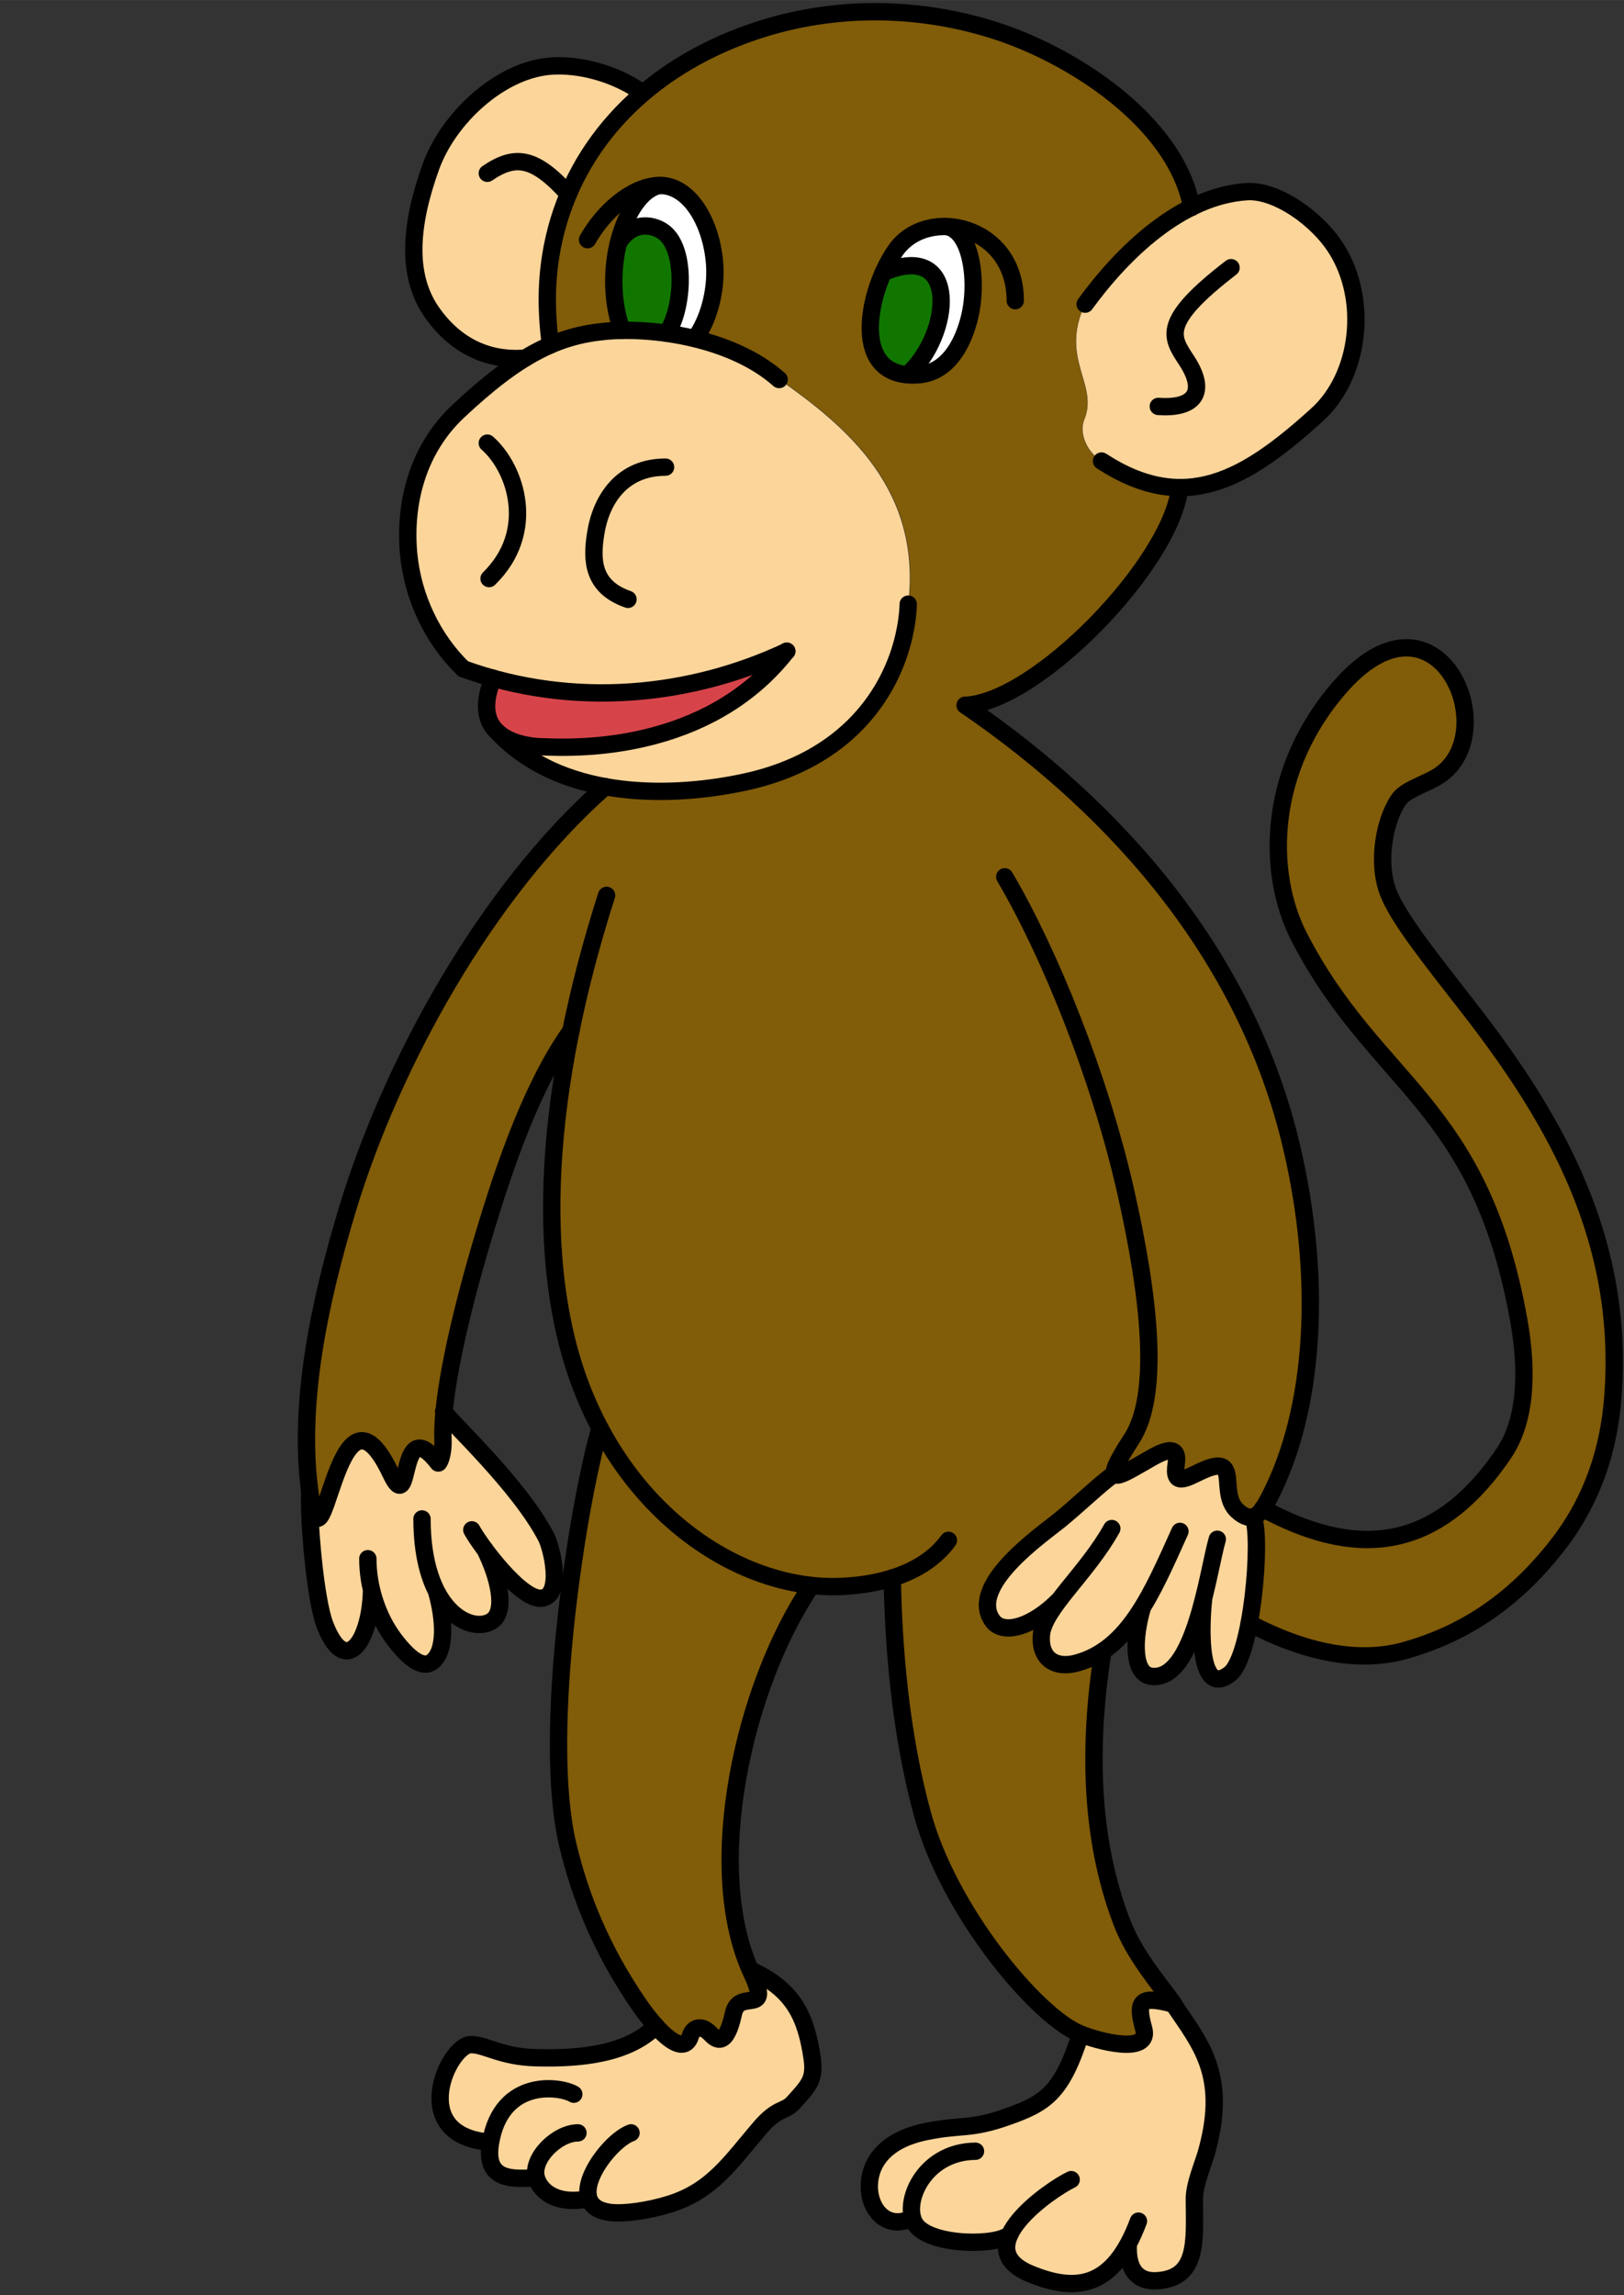 <?xml version="1.0" encoding="UTF-8"?>
<!DOCTYPE svg PUBLIC "-//W3C//DTD SVG 1.1//EN" "http://www.w3.org/Graphics/SVG/1.1/DTD/svg11.dtd">
<!-- Creator: CorelDRAW X6 -->
<svg xmlns="http://www.w3.org/2000/svg" xml:space="preserve" width="74.348mm" height="105.04mm" version="1.1" style="shape-rendering:geometricPrecision; text-rendering:geometricPrecision; image-rendering:optimizeQuality; fill-rule:evenodd; clip-rule:evenodd"
viewBox="0 0 7435 10504"
 xmlns:xlink="http://www.w3.org/1999/xlink">
 <rect x="0" y="0" width="7435" height="10504" fill="#333333" stroke="none"/>
 <defs>
  <style type="text/css">
   <![CDATA[
    .str0 {stroke:black;stroke-width:79.37;stroke-linecap:round;stroke-linejoin:round}
    .fil5 {fill:none}
    .fil0 {fill:#117600}
    .fil3 {fill:#815C09}
    .fil4 {fill:#D6444A}
    .fil2 {fill:#FCD59A}
    .fil1 {fill:white}
   ]]>
  </style>
 </defs>
 <g id="Colour">
  <path class="fil0" d="M3051 1525c72,-95 95,-362 -4,-455 -49,-46 -155,-63 -217,43 -29,120 -31,264 16,398 62,-1 131,3 204,13z"/>
  <path class="fil0" d="M4155 1715c203,-183 243,-618 -111,-468 -84,188 -105,450 111,468z"/>
  <path class="fil1" d="M3271 1212c-12,-189 -113,-364 -251,-363 -79,12 -154,120 -190,264 62,-106 167,-89 217,-43 99,92 75,359 4,455 43,6 86,14 130,25 60,-81 98,-214 90,-337z"/>
  <path class="fil1" d="M4440 1447c40,-173 2,-405 -115,-411 -88,0 -173,36 -225,109 -20,29 -40,64 -56,102 354,-150 313,285 111,468 16,1 33,1 52,0 125,-10 201,-128 233,-268z"/>
  <path class="fil2" d="M2529 1127c16,-83 41,-163 73,-240 75,-176 190,-333 341,-461 -122,-89 -293,-135 -428,-123 -229,21 -462,238 -542,459 -95,263 -114,492 0,661 102,150 250,231 431,216 40,-24 78,-44 116,-60 -20,-155 -21,-297 9,-451z"/>
  <path class="fil2" d="M2501 7034c-124,-237 -429,-517 -469,-574 -5,48 -6,91 -5,128 3,74 -18,113 -22,109 -187,-243 -117,260 -217,48 -250,-530 -308,551 -370,86 -6,119 24,487 69,605 93,244 209,80 214,-158 20,83 55,162 103,225 82,109 139,131 174,104 65,-49 57,-196 20,-324 73,142 188,175 251,138 74,-44 33,-206 -29,-330 73,99 190,231 260,224 100,-10 48,-230 21,-281z"/>
  <path class="fil2" d="M5527 9841c95,-349 -34,-490 -153,-668 -149,-38 -175,-21 -138,112 33,118 -196,63 -288,25 -87,271 -161,317 -337,379 -170,60 -209,34 -370,67 -187,38 -255,140 -260,241 -5,117 82,214 197,154 4,13 9,25 17,35 75,95 379,94 429,39 -32,67 -19,134 91,180 188,79 341,70 452,-138 -8,125 48,173 125,170 196,-8 178,-180 177,-373 -1,-69 43,-166 58,-224z"/>
  <path class="fil2" d="M5496 6735c-68,32 -128,70 -111,-36 18,-116 -105,-30 -156,-2 -60,34 -118,69 -126,48 -70,50 -158,137 -251,213 -78,64 -424,300 -306,461 47,64 179,31 305,-97 -45,59 -78,112 -82,159 -10,111 63,157 160,131 44,-12 84,-30 121,-54 72,-48 130,-117 181,-200 -43,145 -43,302 39,314 125,18 196,-177 242,-360 -18,161 -19,458 120,349 102,-81 147,-626 106,-718 -20,6 -43,-1 -72,-28 -93,-85 25,-272 -169,-180z"/>
  <path class="fil2" d="M3251 9306c-38,-40 -77,-29 -90,11 -23,74 -91,29 -158,-45 -126,126 -336,151 -550,145 -160,-4 -231,-61 -298,-60 -103,2 -296,419 91,447 -32,185 111,166 210,163 15,54 83,128 240,95 11,32 40,56 97,64 62,8 173,-7 273,-38 196,-61 281,-195 414,-350 80,-93 113,-72 150,-112 75,-82 102,-110 88,-207 -28,-189 -85,-313 -281,-402 2,5 4,9 6,13 94,200 -59,65 -84,183 -34,158 -79,122 -107,92z"/>
  <path class="fil3" d="M6884 6653c-321,473 -700,469 -1103,251 -14,20 -28,33 -44,38 26,58 18,298 -17,486 248,131 497,186 714,125 244,-69 487,-206 707,-494 153,-200 226,-428 244,-666 54,-702 -247,-1252 -660,-1782 -168,-215 -323,-408 -369,-529 -52,-138 -17,-331 50,-425 28,-40 104,-64 163,-96 333,-181 22,-929 -426,-426 -340,382 -347,855 -194,1153 352,683 826,756 1005,1752 43,239 33,462 -69,612z"/>
  <path class="fil3" d="M3436 9018c-216,-485 -27,-1311 279,-1761 -356,-39 -738,-286 -968,-720 -97,325 -271,1394 -147,1909 55,230 151,475 326,729 23,34 50,69 77,98 67,74 136,119 158,45 13,-41 52,-51 90,-11 28,30 73,66 107,-92 26,-118 178,18 84,-183 -2,-4 -4,-9 -6,-13z"/>
  <path class="fil2" d="M4968 1392c166,-228 434,-495 741,-515 134,-8 322,122 410,263 147,235 107,581 -90,759 -217,196 -411,333 -627,332 -111,0 -228,-37 -356,-120 -1,-1 -2,-1 -3,-2 -67,-39 -104,-128 -79,-188 68,-164 -115,-277 4,-530z"/>
  <path class="fil2" d="M4158 2765c61,-524 -278,-808 -590,-1028 -105,-94 -246,-153 -387,-187 -44,-11 -87,-19 -130,-25 -72,-10 -142,-14 -204,-13 -26,0 -51,2 -74,4 -88,8 -169,27 -253,63 -38,16 -76,36 -116,60 -92,56 -191,135 -307,244 -183,172 -248,416 -226,653 19,197 108,387 250,525 45,16 91,31 137,44 467,129 945,64 1344,-123 -154,197 -366,322 -603,386 -161,44 -335,59 -511,52 0,0 -133,2 -209,-66 131,138 305,214 491,247 210,38 435,22 631,-20 479,-101 676,-414 735,-668 12,-53 19,-103 20,-148z"/>
  <path class="fil4" d="M3603 2981c-399,187 -877,252 -1344,123 -54,128 -29,203 21,248 76,68 209,66 209,66 176,8 350,-8 511,-52 238,-64 449,-189 603,-386z"/>
  <path class="fil3" d="M5912 5244c-202,-856 -779,-1528 -1493,-2016 327,-13 944,-650 982,-996 -111,-1 -227,-37 -356,-120 -1,-1 -2,-1 -3,-2 -67,-39 -104,-128 -79,-188 68,-164 -115,-277 4,-530 1,-1 2,-3 3,-4 83,-114 192,-237 318,-334 53,-41 109,-77 168,-106 -74,-397 -558,-704 -915,-814 -394,-121 -797,-103 -1147,30 -172,65 -324,154 -450,262 -151,129 -267,285 -341,461 -32,76 -57,156 -73,240 -30,155 -29,297 -9,451 84,-36 165,-55 253,-63 23,-2 48,-3 74,-4 -47,-134 -46,-279 -16,-398 35,-144 111,-252 190,-264 138,-1 238,174 251,363 8,123 -30,257 -90,337 141,34 281,94 387,187 312,220 651,504 590,1028 -2,45 -8,95 -20,148 -59,254 -256,567 -735,668 -196,41 -422,57 -631,20 -547,482 -977,1268 -1178,1927 -138,453 -224,898 -177,1282 1,7 2,14 3,21 62,465 120,-616 370,-86 100,212 30,-291 217,-48 3,4 25,-35 22,-109 -1,-36 0,-79 5,-128 19,-197 85,-484 178,-793 100,-336 227,-702 403,-948 -128,633 -118,1199 49,1632 25,65 54,127 85,186 231,434 612,681 968,720 46,5 92,7 137,5 78,-4 158,-15 232,-39 5,312 37,714 139,1084 121,440 515,913 715,1000 3,1 6,2 9,4 92,37 321,93 288,-25 -37,-133 -11,-151 138,-112 -77,-108 -182,-226 -240,-380 -149,-393 -149,-825 -85,-1235 -36,24 -76,42 -121,54 -97,26 -171,-21 -160,-131 4,-47 37,-99 82,-159 -126,128 -258,161 -305,97 -118,-161 227,-397 306,-461 94,-76 181,-163 251,-213 8,21 66,-14 126,-48 51,-29 174,-114 156,2 -17,106 43,68 111,36 193,-92 75,95 169,180 29,26 52,34 72,28 16,-5 31,-19 44,-38 9,-13 17,-28 26,-44 216,-411 246,-1016 104,-1616zm-1704 -3530c-19,2 -36,2 -52,0 -216,-18 -195,-280 -111,-468 17,-38 36,-72 56,-102 52,-74 137,-110 225,-109 117,6 155,238 115,411 -33,140 -108,258 -233,268z"/>
 </g>
 <g id="lineart">
  <path class="fil5 str0" d="M2520 1579c-20,-155 -21,-297 9,-451 86,-438 399,-787 865,-963 350,-133 753,-152 1147,-30 357,110 841,417 915,814"/>
  <path class="fil5 str0" d="M4968 1392c173,-237 439,-496 741,-515 134,-8 322,122 410,263 147,235 107,581 -90,759 -328,297 -605,459 -986,211"/>
  <path class="fil5 str0" d="M4419 3228c327,-13 944,-650 982,-996"/>
  <path class="fil5 str0" d="M5636 1225c-325,250 -274,317 -204,424 96,146 37,223 -129,211"/>
  <path class="fil5 str0" d="M2231 793c129,-88 218,-74 371,95"/>
  <path class="fil5 str0" d="M2943 426c-122,-89 -293,-135 -428,-123 -229,21 -462,238 -542,459 -95,263 -114,492 0,661 102,150 250,231 431,216"/>
  <path class="fil5 str0" d="M2690 1097c70,-124 195,-239 320,-248 144,-10 249,169 262,363 8,123 -30,257 -90,337"/>
  <path class="fil5 str0" d="M3020 849c-144,22 -277,366 -173,663"/>
  <path class="fil5 str0" d="M4325 1036c117,6 155,238 115,411 -33,140 -108,258 -233,268 -321,26 -237,-383 -107,-569 144,-206 548,-117 548,230"/>
  <path class="fil5 str0" d="M4044 1247c354,-150 313,285 111,468"/>
  <path class="fil5 str0" d="M2831 1113c62,-106 167,-89 217,-43 99,92 75,359 4,455"/>
  <path class="fil5 str0" d="M2231 2028c132,116 227,406 8,620"/>
  <path class="fil5 str0" d="M3047 2138c-201,0 -296,150 -320,305 -19,120 -16,243 148,300"/>
  <path class="fil5 str0" d="M2771 3600c-547,482 -977,1268 -1178,1927 -138,453 -224,898 -177,1282 64,517 119,-602 373,-65 100,212 30,-291 217,-48 3,4 25,-35 22,-109 -7,-185 68,-535 183,-921 100,-336 227,-702 403,-948"/>
  <path class="fil5 str0" d="M2777 4098c-282,879 -335,1682 -115,2252 236,612 752,931 1191,911 186,-8 382,-64 489,-211"/>
  <path class="fil5 str0" d="M4419 3228c713,488 1290,1160 1493,2016 142,600 112,1205 -104,1616 -38,73 -74,117 -143,55 -93,-85 25,-272 -169,-180 -68,32 -128,70 -111,-36 18,-116 -105,-30 -156,-2 -104,59 -200,121 -49,-110 134,-204 82,-657 -28,-1141 -119,-521 -344,-1079 -552,-1433"/>
  <path class="fil5 str0" d="M2747 6537c-97,325 -271,1394 -147,1909 55,230 151,475 326,729 82,119 203,246 235,143 13,-41 52,-51 90,-11 28,30 73,66 107,-92 26,-118 178,18 84,-183 -226,-483 -36,-1320 273,-1775"/>
  <path class="fil5 str0" d="M4085 7222c5,312 37,714 139,1084 121,440 515,913 715,1000 86,37 331,101 297,-21 -37,-133 -11,-151 138,-112 -77,-108 -182,-226 -240,-380 -149,-393 -149,-825 -85,-1235"/>
  <path class="fil5 str0" d="M3003 9273c-126,126 -336,151 -550,145 -160,-4 -231,-61 -298,-60 -103,2 -296,419 91,447m381 -220c-59,-36 -329,-77 -381,220 -32,185 111,166 210,163m190 -206c-94,0 -213,115 -191,203 13,54 81,131 241,98m193 -301c-112,40 -324,335 -96,364 62,8 173,-7 273,-38 196,-61 281,-195 414,-350 80,-93 113,-72 150,-112 75,-82 102,-110 88,-207 -28,-189 -85,-313 -281,-402"/>
  <path class="fil5 str0" d="M4947 9310c-87,271 -161,317 -337,379 -170,60 -209,34 -370,67 -187,38 -255,140 -260,241 -5,117 82,214 197,154"/>
  <path class="fil5 str0" d="M4466 9846c-246,2 -341,252 -271,340 75,95 379,94 429,39"/>
  <path class="fil5 str0" d="M4904 9976c-93,44 -479,308 -190,430 216,90 384,65 498,-240m-46 103c-8,125 48,173 125,170 196,-8 178,-180 177,-373 -1,-69 43,-166 58,-224 95,-349 -34,-490 -153,-668"/>
  <path class="fil5 str0" d="M1418 6830c-6,119 24,487 69,605 93,244 209,80 214,-158m-17 -143c0,131 45,268 120,368 82,109 139,131 174,104 65,-49 57,-196 20,-324m-66 -330c0,418 221,526 317,469 74,-44 33,-206 -29,-330m-60 -89c37,69 224,322 319,313 100,-10 48,-230 21,-281 -124,-237 -429,-517 -469,-574"/>
  <path class="fil5 str0" d="M5102 6745c-70,50 -158,137 -251,213 -78,64 -424,300 -306,461 47,64 179,31 305,-97m240 -326c-114,205 -311,366 -322,485 -10,111 63,157 160,131 239,-64 346,-319 474,-603m-172 349c-43,145 -43,302 39,314 199,29 261,-480 304,-627m-62 267c-18,161 -19,458 120,349 102,-81 147,-626 106,-718"/>
  <path class="fil5 str0" d="M5781 6904c403,218 782,222 1103,-251 102,-150 112,-373 69,-612 -179,-997 -652,-1069 -1005,-1752 -153,-297 -146,-771 194,-1153 448,-503 759,245 426,426 -59,32 -135,56 -163,96 -67,94 -102,288 -50,425 46,121 202,314 369,529 413,530 714,1079 660,1782 -18,237 -91,465 -244,666 -220,288 -463,425 -707,494 -217,61 -466,6 -714,-125"/>
  <path class="fil5 str0" d="M2121 3061c510,184 1043,125 1481,-80"/>
  <path class="fil5 str0" d="M3567 1737c-216,-192 -581,-241 -794,-221 -219,20 -398,106 -676,367 -183,172 -248,416 -226,653 19,197 108,387 250,525"/>
  <path class="fil5 str0" d="M2280 3353c278,294 752,306 1123,228 479,-101 676,-414 735,-668 12,-53 19,-103 20,-148"/>
  <path class="fil5 str0" d="M2258 3104c-136,321 230,314 230,314 176,8 350,-8 511,-52 238,-64 449,-189 603,-386"/>
 </g>
</svg>
